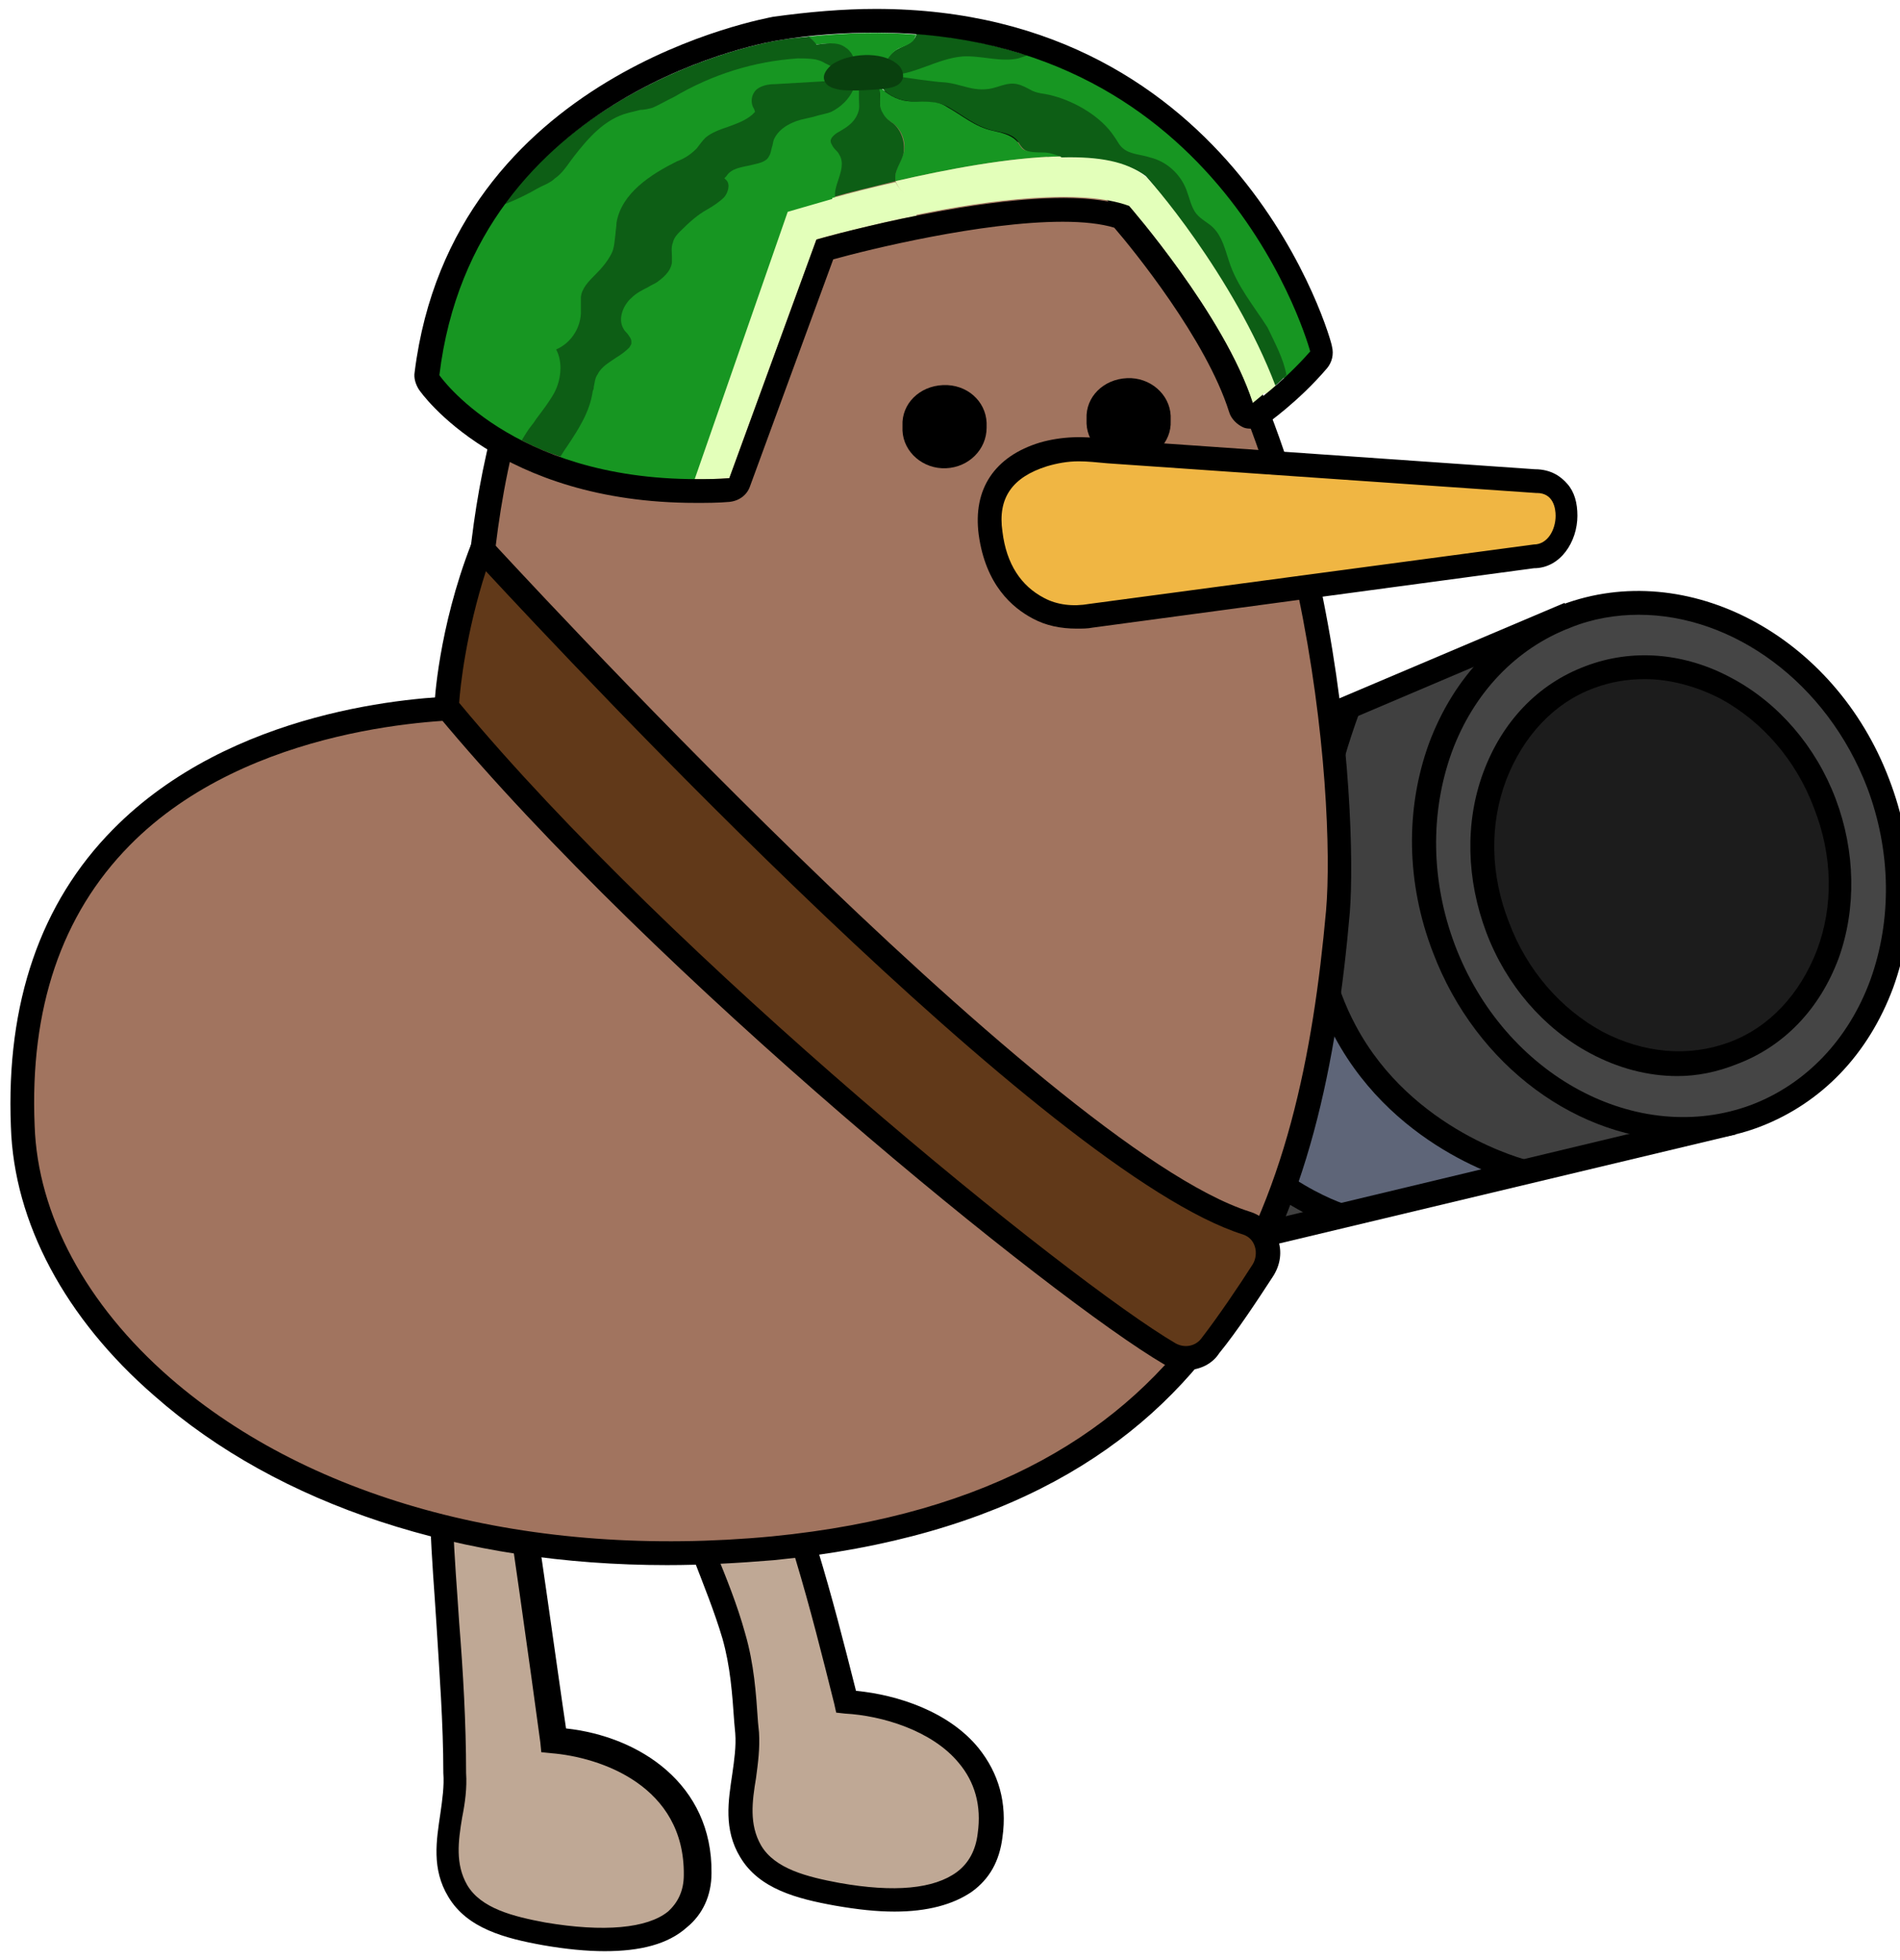 <?xml version="1.0" encoding="utf-8"?>
<!-- Generator: Adobe Illustrator 26.0.3, SVG Export Plug-In . SVG Version: 6.00 Build 0)  -->
<svg version="1.1" id="레이어_1" xmlns="http://www.w3.org/2000/svg" xmlns:xlink="http://www.w3.org/1999/xlink" x="0px"
	 y="0px" viewBox="0 0 192 198" style="enable-background:new 0 0 192 198;" xml:space="preserve">
<style type="text/css">
	.st0{fill:#404040;}
	.st1{fill:#5E6578;}
	.st2{fill-rule:evenodd;clip-rule:evenodd;fill:#454545;}
	.st3{fill-rule:evenodd;clip-rule:evenodd;fill:#1C1C1C;}
	.st4{fill-rule:evenodd;clip-rule:evenodd;fill:#BFA895;}
	.st5{fill:#A1745F;}
	.st6{fill-rule:evenodd;clip-rule:evenodd;}
	.st7{fill:#F0B643;}
	.st8{fill:#179622;}
	.st9{fill:#0D5E15;}
	.st10{fill:#E3FFBA;}
	.st11{fill:#09400E;}
	.st12{fill-rule:evenodd;clip-rule:evenodd;fill:#613919;}
</style>
<g>
	<g>
		<g id="XMLID_125_">
			<g>
				<g>
					<path class="st0" d="M169.8,100.9l4.1,12.7L164,116C167.3,111.9,169.3,106.6,169.8,100.9z"/>
				</g>
				<g>
					<path class="st0" d="M162,76.7l7.8,24.2c-0.5,5.7-2.5,11-5.8,15.1l-9.8,2.3c-8.7-2.3-16.5-9.3-20.3-19.2s-2.5-20.3,2.4-27.7
						l10.3-4.4C152.4,68.4,157.8,71.8,162,76.7z"/>
				</g>
				<g>
					<path class="st0" d="M157.4,62.5l4.6,14.2c-4.2-4.9-9.6-8.3-15.4-9.6L157.4,62.5z"/>
				</g>
				<g>
					<path class="st1" d="M154.2,118.4l-17.9,4.3c-7.2-3.1-13.4-9.4-16.6-17.9c-3.6-9.6-2.6-19.6,2-27l14.6-6.2
						c-4.9,7.5-6.2,17.9-2.4,27.7C137.6,109.1,145.5,116.1,154.2,118.4z"/>
				</g>
				<g>
					<path class="st0" d="M136.3,122.7l-32.9,7.8L93.3,89.7l28.3-12c-4.6,7.4-5.6,17.4-2,27C122.9,113.2,129.1,119.6,136.3,122.7z"
						/>
				</g>
			</g>
			<g>
				<g>
					<path d="M102.5,132L91.8,89l66.3-28.1l17.3,53.7L102.5,132z M94.7,90.4l9.6,38.6l68-16.3l-15.7-48.6L94.7,90.4z"/>
				</g>
			</g>
		</g>
		<g>
			<g>
				
					<ellipse transform="matrix(0.935 -0.355 0.355 0.935 -20.103 65.278)" class="st2" cx="167.8" cy="87.4" rx="23.5" ry="27"/>
			</g>
			<g>
				<path d="M170.1,115.2c-10.5,0-20.9-7.4-25.3-19c-2.7-7-2.8-14.5-0.4-21.1c2.5-6.7,7.2-11.6,13.4-14c12.7-4.8,27.6,3.1,33.1,17.6
					l0,0c2.7,7,2.8,14.5,0.4,21.1c-2.5,6.7-7.2,11.6-13.4,14C175.3,114.8,172.7,115.2,170.1,115.2z M165.6,62.1
					c-2.3,0-4.7,0.4-6.9,1.3c-5.5,2.1-9.8,6.6-12,12.6c-2.2,6.1-2.1,13,0.3,19.4c5,13.3,18.5,20.5,30,16.2c5.5-2.1,9.8-6.6,12-12.6
					c2.2-6.1,2.1-13-0.3-19.4C184.6,68.9,175.1,62.1,165.6,62.1z"/>
			</g>
		</g>
		<g>
			<g>
				
					<ellipse transform="matrix(0.935 -0.355 0.355 0.935 -20.103 65.278)" class="st3" cx="167.8" cy="87.4" rx="17.7" ry="20.3"/>
			</g>
			<g>
				<path d="M169.5,108.7c-3,0-6-0.8-8.8-2.3c-4.7-2.5-8.5-6.9-10.5-12.2S148,83.1,149.9,78s5.5-8.9,10.3-10.7
					c4.7-1.8,10-1.4,14.8,1.2c4.7,2.5,8.5,6.9,10.5,12.2s2.1,11.1,0.3,16.1c-1.9,5.1-5.5,8.9-10.3,10.7
					C173.5,108.3,171.5,108.7,169.5,108.7z M166.2,68.6c-1.8,0-3.5,0.3-5.1,0.9c-4.1,1.5-7.2,4.9-8.9,9.3c-1.7,4.5-1.6,9.6,0.3,14.4
					c1.8,4.8,5.2,8.7,9.4,11c4.2,2.2,8.7,2.6,12.8,1.1s7.2-4.9,8.9-9.3c1.7-4.5,1.6-9.6-0.3-14.4c-1.8-4.8-5.2-8.7-9.4-11
					C171.4,69.3,168.7,68.6,166.2,68.6z"/>
			</g>
		</g>
		<g>
			<g>
				<path d="M153.9,119.6c-0.5-0.1-12.7-3.1-19-14.8c-4.8-8.9-4.7-20.2,0.2-33.7l2.3,0.8c-4.7,12.8-4.8,23.5-0.4,31.7
					c5.7,10.7,17.3,13.6,17.4,13.6L153.9,119.6z"/>
			</g>
		</g>
		<g>
			<g>
				<path d="M135.5,124.1c-0.4-0.1-10.4-3.2-16.2-14c-4.9-9.2-5.2-21-0.9-35.1l2.3,0.7c-4.1,13.5-3.9,24.6,0.7,33.2
					c5.3,9.9,14.6,12.8,14.7,12.8L135.5,124.1z"/>
			</g>
		</g>
	</g>
	<g>
		<g>
			<path class="st4" d="M67.5,145.5c-0.5-2.8-0.1-6.4,2.6-7.2c2.8-0.8,5.1,2.2,6.3,4.8c4.2,9.2,6.7,19,9.2,28.8
				c6.2,0.4,15.8,3.9,14.6,13.5c-1,8-11.2,6.7-15.4,6c-3.3-0.6-7-1.5-8.8-4.4c-2.2-3.7,0-7.9-0.3-11.9c-0.2-3.4-0.4-6.5-1.3-9.8
				C72.3,158.5,68.7,152.4,67.5,145.5z"/>
		</g>
		<g>
			<path d="M90.4,193.1c-1.8,0-3.7-0.2-6-0.6c-3.9-0.7-7.7-1.7-9.6-4.9c-1.7-2.8-1.2-5.7-0.8-8.4c0.2-1.4,0.4-2.8,0.3-4.1l-0.1-1.1
				c-0.2-2.9-0.4-5.7-1.2-8.5c-0.8-2.7-1.9-5.4-2.9-8c-1.5-3.8-3.1-7.7-3.8-11.8c-0.7-3.6,0.1-7.6,3.4-8.6c2.9-0.9,5.8,1.2,7.7,5.5
				c4.2,9,6.7,18.7,9.1,28.2c4.2,0.4,9.4,2.1,12.4,5.8c2,2.5,2.9,5.5,2.4,9c-0.3,2.4-1.3,4.2-3.1,5.5
				C96.3,192.4,93.7,193.1,90.4,193.1z M70.9,139.3c-0.2,0-0.4,0-0.6,0.1c-1.8,0.5-2.2,3.4-1.7,5.9l0,0c0.7,3.9,2.2,7.7,3.7,11.4
				c1.1,2.7,2.2,5.4,3,8.3c0.9,3.1,1.1,6,1.3,9l0.1,1c0.1,1.6-0.1,3.1-0.3,4.6c-0.4,2.4-0.7,4.7,0.5,6.8c1.4,2.4,4.7,3.2,7.9,3.8
				c5.6,1,9.6,0.6,11.9-1.1c1.2-0.9,1.9-2.2,2.1-3.9c0.4-2.8-0.3-5.2-1.9-7.1c-2.7-3.3-7.8-4.8-11.5-5l-0.9-0.1l-0.2-0.9
				c-2.4-9.6-4.9-19.5-9.1-28.6C74.3,141.5,72.7,139.3,70.9,139.3z"/>
		</g>
	</g>
	<g>
		<g>
			<path class="st4" d="M44.7,150.5c0.1-0.9,0.4-1.7,0.9-2.5c1.1-1.8,3.8-2.7,5.3-1.3c0.7,0.7,1,1.7,1.3,2.7
				c0.5,2.2,3.9,26.5,3.9,26.5c6.2,0.4,14.7,4.2,14.6,13.5c-0.1,8.1-11.2,6.7-15.4,6c-3.3-0.6-7-1.5-8.8-4.4
				c-2.2-3.7,0-7.9-0.3-11.9c0-8.3-1-16.8-1.4-25.1C44.6,152.9,44.5,151.6,44.7,150.5z"/>
		</g>
		<g>
			<path d="M61.1,197.1c-1.8,0-3.9-0.2-6.2-0.6c-3.9-0.7-7.7-1.7-9.6-4.9c-1.7-2.8-1.2-5.7-0.8-8.4c0.2-1.4,0.4-2.8,0.3-4.1
				c0-5-0.4-10.2-0.7-15.1c-0.2-3.3-0.5-6.7-0.6-10c-0.1-1.3-0.1-2.5,0.1-3.8c0.2-1.2,0.5-2.1,1-3c0.8-1.3,2.3-2.3,3.9-2.5
				c1.3-0.2,2.4,0.2,3.3,1c1,1,1.4,2.3,1.6,3.3c0.5,2,3.1,21,3.8,25.6c7.4,0.8,14.8,5.6,14.7,14.6c0,2.3-0.9,4.2-2.5,5.5
				C67.5,196.4,64.7,197.1,61.1,197.1z M49,147.2c-0.1,0-0.2,0-0.3,0c-0.8,0.1-1.7,0.7-2.1,1.4c-0.3,0.6-0.6,1.2-0.7,2.1l0,0
				c-0.1,1-0.1,2.1-0.1,3.3c0.1,3.3,0.4,6.7,0.6,9.9c0.4,5,0.7,10.2,0.7,15.2c0.1,1.5-0.1,3-0.4,4.5c-0.4,2.4-0.7,4.7,0.5,6.8
				c1.4,2.4,4.7,3.2,7.9,3.8c5.9,1,10.3,0.6,12.4-1.1c1-0.9,1.6-2.1,1.6-3.7c0.1-9-8.4-11.9-13.4-12.3l-1-0.1l-0.1-1
				c-0.9-6.7-3.4-24.6-3.8-26.3c-0.2-0.9-0.4-1.7-0.9-2.1C49.7,147.3,49.3,147.2,49,147.2z"/>
		</g>
	</g>
	<g>
		<g>
			<path class="st5" d="M48.3,71.5c0,0-47.7-1.3-46,42.2c0.9,23.1,30.5,47,75.8,42.6c45.6-4.5,54.5-34.9,57.1-64.3
				c1.2-13.2-3.1-83.4-47.7-81.7C43.9,12.1,48.3,71.5,48.3,71.5z"/>
		</g>
		<g>
			<path d="M67.4,158.1c-20.7,0-39.2-6-51.8-17.1c-9-7.8-14.2-17.5-14.5-27.2c-0.5-12.5,3-22.6,10.3-30c12-12.2,30.5-13.4,35.6-13.5
				c-0.3-6.3-0.5-33.1,13.9-49.2c6.7-7.5,15.6-11.5,26.6-11.9c11.1-0.4,20.6,3.5,28.3,11.6c10.4,10.9,15.5,27.6,17.9,39.7
				c2.8,13.9,3.1,26.6,2.7,31.7c-2.6,29.8-11.6,60.8-58.2,65.4C74.6,157.9,71,158.1,67.4,158.1z M47.9,72.7
				c-2.7,0-22.7,0.4-34.8,12.7c-6.9,7-10.1,16.5-9.6,28.3c0.3,9,5.2,18.1,13.7,25.5c14.4,12.5,36.5,18.3,60.8,16
				c44.8-4.4,53.4-34.4,56-63.2c1-11.4-1.9-50.6-19.9-69.6c-7.2-7.6-16.2-11.2-26.5-10.8C77.3,12,68.9,15.7,62.7,22.7
				C47.4,39.8,49.4,71.1,49.5,71.4l0.1,1.3h-1.3C48.2,72.7,48.1,72.7,47.9,72.7z"/>
		</g>
	</g>
	<g>
		<g>
			<g>
				<g>
					<g>
						<g>
							<path class="st6" d="M95.6,47.3L95.6,47.3c-2.3,0.1-4.3-1.6-4.4-3.8V43c-0.1-2.2,1.7-4,4.1-4.1s4.3,1.6,4.4,3.8v0.5
								C99.7,45.4,97.9,47.2,95.6,47.3"/>
						</g>
					</g>
				</g>
			</g>
		</g>
	</g>
	<g>
		<g>
			<g>
				<path class="st6" d="M114.2,46.6L114.2,46.6c-2.3,0.1-4.3-1.6-4.4-3.8v-0.5c-0.1-2.2,1.7-4,4.1-4.1c2.3-0.1,4.3,1.6,4.4,3.8v0.5
					C118.4,44.7,116.6,46.5,114.2,46.6"/>
			</g>
		</g>
	</g>
	<g>
		<g>
			<path class="st7" d="M155.2,48.6l-43.3-3c-2.1-0.4-4.3-0.4-6.4,0.2c-2.9,0.9-6,3-5.4,7.9c0.6,4.4,2.8,6.6,4.9,7.6
				c1.6,0.8,3.5,1,5.3,0.8l44.8-6.1C159,56.2,159.8,48.6,155.2,48.6z"/>
		</g>
		<g>
			<path d="M108.8,63.5c-1.6,0-3.1-0.3-4.4-1c-2.1-1.1-4.8-3.4-5.5-8.5c-0.6-4.6,1.6-7.9,6.2-9.3c2.1-0.6,4.4-0.7,6.9-0.3l43.1,3
				c1.7,0,2.7,0.8,3.3,1.5c0.7,0.8,1,1.9,1,3.2c0,2.6-1.7,5.3-4.4,5.3l-44.6,6C109.9,63.5,109.4,63.5,108.8,63.5z M109,46.6
				c-1.1,0-2.2,0.2-3.2,0.5c-3.5,1.1-5,3.2-4.5,6.6c0.4,3.3,1.9,5.5,4.2,6.7c1.3,0.7,2.9,0.9,4.6,0.6l44.9-6c1.4,0,2.2-1.5,2.2-2.9
				c0-0.7-0.2-2.3-1.9-2.3h-0.1l-43.3-3C110.8,46.7,109.9,46.6,109,46.6z"/>
		</g>
	</g>
	<g id="XMLID_124_">
		<g>
			<path class="st8" d="M132.9,35.4c-0.1-0.2-6.3-22.8-28.8-30.1l-0.2-0.1l-1,0.3c-1,0.2-2,0.1-3,0c-0.8-0.1-1.6-0.2-2.5-0.2
				c-1.3,0.1-2.5,0.5-3.7,1c-1.3,0.5-2.5,0.9-3.8,0.9l-0.1,1c1.7,0.3,4.8,0.7,5.3,0.7c0.8,0,1.4,0.2,2.1,0.4c1,0.3,2.1,0.6,3.6,0.1
				c1.4-0.5,1.7-0.5,2.9,0.2c0.7,0.4,1.4,0.5,2,0.6c0.2,0,0.4,0.1,0.6,0.1c2.3,0.6,4.7,2.2,5.8,3.9c0.1,0.1,0.2,0.3,0.3,0.4
				c0.2,0.3,0.4,0.7,0.7,0.9c0.7,0.7,1.5,0.8,2.3,0.9c0.2,0,0.4,0.1,0.6,0.1c1.5,0.4,2.8,1.6,3.4,3c0.1,0.2,0.1,0.5,0.2,0.7
				c0.2,0.6,0.4,1.3,0.8,1.8c0.3,0.4,0.7,0.7,1.1,1c0.2,0.2,0.5,0.3,0.7,0.5c0.6,0.6,1,1.6,1.3,2.5c0.1,0.2,0.1,0.4,0.2,0.7
				c0.7,1.9,1.9,3.6,3,5.3c0.3,0.5,0.7,1,1,1.5c0.8,1.3,1.7,2.9,2,4.5l0.2,0.9l0.7-0.7c0.7-0.7,1.5-1.5,2.3-2.4l0.2-0.2L132.9,35.4z
				"/>
			<g>
				<path class="st9" d="M130,37.9c-0.4,0.4-0.8,0.8-1.2,1.1c-4.2-11.1-13-21.2-13-21.2c-1.8-1.4-5-1.9-8.7-1.9
					c-0.6-0.2-1.1-0.4-1.7-0.4c-0.7,0-1.4,0-1.9-0.4c-0.3-0.2-0.5-0.6-0.7-0.9c-0.6-0.7-1.5-0.8-2.4-1c-1.8-0.4-3-1.5-4.6-2.4
					c-1.2-0.7-2.7-0.4-4.1-0.6c-0.9-0.1-2.1-0.6-2.7-1.5c-0.3-0.4-0.4-0.9-0.3-1.5c0,0.1,0.3,0.2,0.7,0.3v0.1c0.2,0,0.4,0,0.6,0
					c1.7,0.3,4.8,0.7,5.2,0.7c2,0.1,3.3,1.2,5.5,0.5c1.5-0.5,2-0.5,3.3,0.2c0.8,0.5,1.5,0.4,2.5,0.7c2.2,0.6,4.8,2.1,6.1,4.1
					c0.3,0.4,0.5,0.9,0.9,1.2c0.7,0.6,1.8,0.6,2.7,0.9c1.7,0.4,3.1,1.7,3.7,3.3c0.3,0.8,0.5,1.8,1,2.4s1.2,0.9,1.7,1.4
					c0.9,0.9,1.2,2.2,1.6,3.4c0.8,2.5,2.5,4.5,3.9,6.7C128.8,34.6,129.7,36.2,130,37.9z"/>
			</g>
			<g>
				<path class="st8" d="M105.4,15.4c0.6,0,1.2,0.2,1.7,0.4c-5.1,0.1-11.4,1.3-16.6,2.5l0,0v-0.1c-0.2-0.9,0.5-1.8,0.8-2.7
					c0.3-1-0.1-2.3-1-3c-0.4-0.3-0.8-0.5-1.1-0.9c-0.4-0.6-0.3-1.4-0.3-2.1c0-0.3-0.1-0.5-0.2-0.7l0.2-0.1c0.6,0.8,1.8,1.4,2.7,1.5
					c1.4,0.2,2.9-0.2,4.1,0.6c1.6,0.9,2.8,2,4.6,2.4c0.9,0.2,1.8,0.4,2.4,1c0.3,0.3,0.4,0.7,0.7,0.9C104,15.4,104.8,15.4,105.4,15.4
					z"/>
			</g>
			<g>
				<path class="st9" d="M103.8,5.6c-0.3,0.1-0.6,0.2-0.9,0.3c-1.8,0.4-3.7-0.3-5.6-0.2c-2.6,0.2-4.9,1.9-7.5,1.9
					c-0.2,0-0.4-0.1-0.6-0.1c0-1.1,0.6-2.1,1.6-2.6C91.4,4.6,92,4.4,92.3,4c0.2-0.2,0.3-0.4,0.3-0.6C96.8,3.7,100.5,4.5,103.8,5.6z"
					/>
			</g>
			<g>
				<path class="st8" d="M88.6,7.2c-0.2,0.6,0,1.1,0.3,1.5l-0.2,0.1c-0.5-0.9-1.7-0.9-2.1,0.1h-0.1c0.2-0.4,0.2-0.9,0-1.3
					c-0.2-0.2-0.6-0.3-1.1-0.2c0.2-0.1,0.4-0.2,0.5-0.3c0.7-0.7,0.2-2-0.7-2.4c-0.9-0.4-1.9-0.3-2.8-0.2c-0.2-0.4-0.5-0.6-0.8-0.8
					c4-0.4,7.6-0.5,11-0.2c-0.1,0.2-0.2,0.4-0.3,0.6c-0.4,0.4-1,0.6-1.5,0.8c-0.9,0.5-1.5,1.5-1.6,2.6C88.9,7.3,88.6,7.3,88.6,7.2z"
					/>
			</g>
			<g>
				<path class="st9" d="M90.3,12.5c0.8,0.7,1.2,1.9,1,3c-0.2,0.9-1,1.8-0.8,2.7v0.1c-2.4,0.6-4.6,1.1-6.3,1.6
					c-0.1-1.4,1.2-3.1,0.4-4.3c-0.2-0.4-0.6-0.6-0.8-1.1c-0.2-0.7,0.4-1.4,1-1.8c0.6-0.4,1.4-0.8,1.7-1.5c0.2-0.6,0-1.2,0-1.9
					c0-0.2,0-0.4,0.1-0.6c0.3-1,1.6-1,2.1-0.1c0.1,0.2,0.2,0.4,0.2,0.7c0,0.7-0.1,1.5,0.3,2.1C89.5,12,89.9,12.2,90.3,12.5z"/>
			</g>
			<g>
				<path class="st8" d="M89.9,7.6c-0.2,0-0.4,0-0.6,0V7.5C89.5,7.5,89.7,7.5,89.9,7.6z"/>
			</g>
			<g>
				<path class="st9" d="M86.5,7.6c0.2,0.4,0.2,0.9,0,1.3V9c-0.5,1.1-1.4,2.1-2.5,2.6c-1,0.4-2,0.5-3.1,0.8c-1,0.3-2.1,0.8-2.4,1.8
					c-0.2,0.5-0.2,1.2-0.5,1.7c-0.8,1.4-3.4,0.7-4.4,2c0.5,0.6,0.3,1.6-0.2,2.2s-1.3,1-1.9,1.4c-1,0.6-1.8,1.3-2.6,2.1
					c-0.2,0.3-0.5,0.6-0.6,0.9c-0.2,0.6,0.1,1.3,0,1.9c-0.1,1-0.9,1.8-1.7,2.3c-0.8,0.5-1.8,0.9-2.5,1.5c-0.7,0.7-1.2,1.8-0.7,2.6
					c0.3,0.5,0.9,0.9,0.9,1.5c0,0.3-0.1,0.6-0.3,0.8c-0.8,1.1-2.5,1.4-3.1,2.6c-0.3,0.5-0.3,1.1-0.4,1.6c-0.4,2.6-2.1,4.7-3.4,7
					c-1.9-0.6-3.7-1.4-5.1-2.2c0.2-0.3,0.4-0.6,0.6-0.9c1-1.3,2.1-2.4,2.8-3.9c0.7-1.4,0.9-3.3-0.1-4.5c1.5-0.3,2.8-1.7,2.8-3.3
					c0-0.6-0.1-1.2,0-1.8c0.3-1.8,2.4-2.8,3.1-4.5c0.4-0.9,0.3-1.9,0.5-2.9c0.6-3.1,3.6-5.2,6.4-6.6c0.6-0.3,1.3-0.6,1.8-1.1
					c0.4-0.4,0.6-0.8,1-1.2c1.2-1.2,3.3-1.2,4.7-2.3c-0.6-0.8-0.4-2,0.4-2.6C76.6,8,77.4,8,78.1,7.9c1.7-0.1,3.5-0.2,5.2-0.3
					c0.3,0,1-0.2,1.6-0.4c0.1,0,0.3,0,0.4,0l0,0C86,7.3,86.4,7.3,86.5,7.6z"/>
			</g>
			<g>
				<g>
					<path class="st8" d="M70.2,48.6c-4.8,0-9.2-0.7-13.1-2l-0.2-0.1l0.1-0.2c0.2-0.4,0.5-0.8,0.8-1.2c1.2-1.9,2.3-3.6,2.6-5.7
						c0-0.1,0-0.3,0.1-0.4c0.1-0.4,0.1-0.9,0.4-1.3c0.4-0.7,1.1-1.2,1.8-1.6c0.5-0.3,1-0.6,1.3-1c0.1-0.1,0.3-0.4,0.3-0.6
						c0-0.4-0.2-0.7-0.5-1c-0.1-0.2-0.3-0.3-0.4-0.5c-0.5-0.9-0.1-2.2,0.7-2.9c0.5-0.5,1.1-0.8,1.6-1c0.3-0.1,0.6-0.3,0.9-0.5
						c0.4-0.3,1.5-1,1.6-2.2c0-0.2,0-0.4,0-0.6c0-0.5-0.1-0.9,0.1-1.4c0.1-0.4,0.4-0.8,0.6-1c1-1,1.7-1.6,2.6-2.1
						c0.7-0.4,1.4-0.8,1.8-1.4c0.4-0.5,0.6-1.4,0.2-1.9L73.4,18l0.1-0.1c0.5-0.7,1.4-0.9,2.3-1c0.9-0.2,1.7-0.3,2.1-1
						c0.2-0.3,0.2-0.6,0.3-1c0-0.2,0.1-0.5,0.2-0.7c0.4-0.9,1.2-1.5,2.5-1.9c0.4-0.1,0.8-0.2,1.3-0.3c0.6-0.1,1.2-0.3,1.8-0.5
						c1.1-0.5,2-1.4,2.4-2.4c-0.1-0.1,0-0.2,0-0.3l0.4,0v0.6c0,0.2,0,0.4,0,0.6c0,0.5,0.1,0.9-0.1,1.4c-0.3,0.8-1.1,1.2-1.8,1.6
						c-0.3,0.2-1.2,0.9-0.9,1.5c0.1,0.2,0.2,0.4,0.4,0.6c0.2,0.2,0.3,0.3,0.4,0.5c0.5,0.8,0.2,1.7-0.1,2.6c-0.2,0.6-0.4,1.2-0.3,1.8
						l0,0.2l-0.2,0c-2.4,0.7-4.2,1.2-4.6,1.4l-9.4,27H70.2z"/>
					<path class="st8" d="M86.6,8.8c0,0.1,0,0.2,0,0.3C86.5,8.9,86.6,8.9,86.6,8.8 M86.6,9.1c0,0.1,0,0.2,0,0.3c0,0.6,0.2,1.3,0,1.9
						c-0.3,0.7-1,1.1-1.7,1.5c-0.6,0.4-1.3,1.1-1,1.8c0.1,0.4,0.6,0.7,0.8,1.1c0.8,1.3-0.6,2.9-0.4,4.3c-2.8,0.8-4.7,1.4-4.7,1.4
						l-9.4,27c-5.2,0-9.5-0.8-13-2c1.4-2.3,3-4.4,3.4-7c0.1-0.6,0.1-1.1,0.4-1.6c0.6-1.2,2.2-1.6,3.1-2.6c0.2-0.2,0.4-0.5,0.3-0.8
						c0-0.6-0.6-1-0.9-1.5c-0.5-0.8,0-2,0.7-2.6c0.7-0.7,1.7-1,2.5-1.5c0.8-0.5,1.6-1.3,1.7-2.3c0-0.6-0.2-1.3,0-1.9
						c0.1-0.4,0.4-0.7,0.6-0.9c0.8-0.8,1.6-1.5,2.6-2.1c0.7-0.4,1.4-0.8,1.9-1.4c0.5-0.6,0.7-1.6,0.2-2.2c1-1.3,3.6-0.6,4.4-2
						c0.3-0.5,0.3-1.1,0.5-1.7c0.4-1,1.4-1.5,2.4-1.8c1-0.3,2.1-0.4,3.1-0.8C85.2,11.2,86.2,10.3,86.6,9.1 M87,6.6l-0.7,2.2h-0.1
						c0-0.1,0-0.1,0-0.1c-0.1,0.1-0.1,0.3,0,0.4c-0.4,0.9-1.2,1.7-2.2,2.2c-0.5,0.2-1.2,0.3-1.8,0.5c-0.4,0.1-0.9,0.2-1.3,0.3
						c-1.4,0.4-2.3,1.1-2.7,2c-0.1,0.3-0.1,0.5-0.2,0.8c-0.1,0.3-0.1,0.6-0.3,0.9c-0.3,0.6-1.1,0.7-1.9,0.9
						c-0.9,0.2-1.9,0.3-2.4,1.1L73.2,18l0.2,0.2c0.4,0.4,0.2,1.2-0.2,1.7c-0.5,0.5-1.1,0.9-1.8,1.3c-0.9,0.5-1.7,1.2-2.7,2.2
						c-0.2,0.2-0.6,0.6-0.7,1.1c-0.2,0.5-0.1,1-0.1,1.4c0,0.2,0,0.4,0,0.6c-0.1,1-1.1,1.7-1.5,2c-0.3,0.2-0.6,0.3-0.9,0.5
						c-0.6,0.3-1.2,0.6-1.7,1.1c-0.8,0.7-1.4,2.1-0.8,3.1c0.1,0.2,0.3,0.4,0.4,0.5c0.2,0.3,0.4,0.5,0.4,0.8v0.1l0,0.1
						c0,0.1-0.1,0.2-0.2,0.4c-0.4,0.4-0.8,0.7-1.3,1c-0.7,0.5-1.5,0.9-1.9,1.7c-0.3,0.4-0.3,0.9-0.4,1.3c0,0.1,0,0.2-0.1,0.4
						c-0.3,2.1-1.4,3.8-2.6,5.6c-0.3,0.4-0.5,0.8-0.8,1.2l-0.3,0.4l0.5,0.2c3.9,1.3,8.3,2,13.1,2h0.3l0.1-0.3l9.3-26.8
						c0.5-0.2,2.2-0.7,4.5-1.3l0.3-0.1l0-0.3c-0.1-0.5,0.1-1.1,0.3-1.7c0.3-0.9,0.6-1.9,0-2.8c-0.1-0.2-0.3-0.4-0.4-0.6
						c-0.1-0.2-0.3-0.3-0.3-0.4l0,0l0,0c-0.2-0.4,0.3-1,0.9-1.3c0.7-0.4,1.5-0.9,1.8-1.7c0.2-0.5,0.1-1,0.1-1.5c0-0.2,0-0.4,0-0.6
						V9.1V6.6L87,6.6z"/>
				</g>
			</g>
			<g>
				<path class="st9" d="M85.3,4.7c0.9,0.5,1.4,1.7,0.7,2.4c-0.2,0.2-0.3,0.3-0.5,0.3l0,0c-0.1,0-0.2,0-0.4,0c-0.9,0-2-0.8-3-1
					c-0.5-0.1-1.1-0.1-1.7-0.1C76.1,6.6,71.8,8,68,10.1c-0.7,0.4-1.5,0.9-2.3,1.1c-0.8,0.3-1.6,0.3-2.4,0.5
					c-2.2,0.6-3.9,2.4-5.2,4.3c-0.6,0.8-1.2,1.7-2,2.3c-0.6,0.4-1.3,0.7-2,1.1c-0.7,0.3-2.2,1.2-3.5,1.6C60.8,6.9,78.5,4.1,78.5,4.1
					c1.1-0.2,2.1-0.3,3.2-0.4c0.3,0.2,0.6,0.5,0.8,0.8C83.4,4.4,84.5,4.2,85.3,4.7z"/>
			</g>
			<g>
				<path class="st9" d="M85.5,7.4c-0.1,0-0.2,0.1-0.4,0C85.2,7.4,85.3,7.4,85.5,7.4z"/>
			</g>
			<path class="st8" d="M85,6.9C84.6,7,84,6.7,83.4,6.4c-0.3-0.2-0.6-0.3-1-0.4c-0.6-0.1-1.2-0.1-1.8-0.1C76.2,6.2,72,7.5,68.1,9.8
				l-0.6,0.3c-0.6,0.3-1.1,0.6-1.6,0.8c-0.4,0.1-0.8,0.2-1.2,0.2c-0.4,0.1-0.8,0.2-1.2,0.3C61.1,12,59.4,14,58,15.8l-0.3,0.4
				c-0.5,0.7-1,1.4-1.6,1.8c-0.5,0.5-1.2,0.7-1.9,1.1c-0.5,0.3-2,1.1-3.4,1.6l-0.2,0.1l-0.1,0.1C47,25.9,44.8,31.5,44,37.9l0,0.2
				l0.1,0.2c0.1,0.1,2.4,3.5,7.9,6.5l0.4,0.2l0.8-1.3c0.3-0.5,0.7-0.9,1-1.4c0.6-0.8,1.3-1.7,1.8-2.6c0.7-1.3,0.9-3.1,0.2-4.4
				c1.4-0.6,2.4-2,2.5-3.6c0-0.2,0-0.4,0-0.6c0-0.4,0-0.7,0-1.1c0.1-0.9,0.8-1.6,1.5-2.3c0.6-0.6,1.2-1.3,1.6-2.1
				c0.3-0.6,0.3-1.3,0.4-2c0-0.3,0.1-0.7,0.1-1.1c0.5-3,3.5-4.9,6.1-6.2c0.8-0.3,1.4-0.7,2-1.3c0.3-0.4,0.6-0.8,0.9-1.1
				c0.6-0.5,1.4-0.8,2.3-1.1c0.8-0.3,1.7-0.6,2.4-1.2l0.3-0.3L76.2,11c-0.4-0.6-0.3-1.5,0.3-2c0.4-0.3,1-0.5,1.8-0.5
				c1.7-0.1,3.4-0.2,5.2-0.3l0.1,0c0.3-0.1,1-0.3,1.5-0.4L85,6.9z"/>
			<path class="st10" d="M128.9,39c-4.2-11.1-13-21.3-13.2-21.2c-1.8-1.5-4.7-2-8.4-1.9c-0.1,0-0.1-0.1-0.2-0.1
				c-5.1,0.1-11.4,1.3-16.6,2.5c0.2,0.5,0.5,0.9,0.8,1.2c-0.3-0.3-0.6-0.7-0.8-1.1c-2.3,0.5-4.6,1.1-6.4,1.6c0,0,0,0,0,0.1
				c-2.8,0.8-4.5,1.3-4.5,1.3l-9.4,27c1.1,0,2.3,0,3.5-0.1l8.8-24.1c0,0,1.6-0.5,4.2-1.1c0,0,0,0,0,0c1.7-0.4,3.7-0.9,5.9-1.3
				c0,0,0-0.1,0-0.1c7.3-1.5,16.6-2.7,21.5-0.9c0,0,9.6,11,12.5,19.9c0,0,0.5-0.4,1.2-1c0,0,0,0,0.1,0.1
				C128.2,39.6,128.6,39.3,128.9,39z M92,20.6c0,0,0,0.1,0.1,0.1C92.1,20.7,92,20.6,92,20.6z"/>
		</g>
	</g>
	<g>
		<g>
			<path d="M88.5,3.3c35.3,0,43.9,32.2,43.9,32.2c-2.8,3.2-5.8,5.3-5.8,5.3c-2.8-8.9-12.5-19.9-12.5-19.9c-1.7-0.6-4-0.9-6.6-0.9
				c-10.4,0-25,4.2-25,4.2l-8.8,24.1c-1.1,0.1-2.2,0.1-3.3,0.1c-18.8,0-26-10.5-26-10.5c3.5-29,34.1-33.8,34.1-33.8
				C82,3.5,85.4,3.3,88.5,3.3 M88.5,0.9c-3.3,0-6.8,0.3-10.4,0.8c-0.3,0.1-32.4,5.5-36.2,35.9c-0.1,0.6,0.1,1.2,0.4,1.7
				c0.3,0.5,8.2,11.5,28,11.5c1.1,0,2.3,0,3.4-0.1c1-0.1,1.8-0.7,2.1-1.6l8.4-22.9c3.6-1,15-3.8,23.2-3.8c2.1,0,3.9,0.2,5.2,0.6
				c1.9,2.2,9.3,11.3,11.6,18.6c0.2,0.7,0.8,1.3,1.5,1.6c0.3,0.1,0.5,0.1,0.8,0.1c0.5,0,1-0.1,1.4-0.4c0.1-0.1,3.3-2.3,6.2-5.7
				c0.5-0.6,0.7-1.4,0.5-2.2C134.6,34.5,125.2,0.9,88.5,0.9L88.5,0.9z"/>
		</g>
	</g>
	<g>
		<g>
			<path class="st11" d="M84.1,6.5c-0.5,0.4-1,1-0.8,1.6c0.2,0.7,1.1,0.9,1.8,1c1.3,0.1,2.7,0,4-0.1c0.8-0.1,1.8-0.2,2.1-1
				c0.2-0.5-0.1-1.2-0.5-1.5C89.1,5.1,85.7,5.4,84.1,6.5z"/>
		</g>
	</g>
	<g>
		<g>
			<path class="st12" d="M45.2,71.4c0,0,0.3-7.5,3.6-15.9c0,0,56.1,61.5,77.3,68.1c2,0.6,2.8,3,1.7,4.7c-1.6,2.4-3.6,5.5-5.3,7.6
				c-1,1.3-2.8,1.6-4.2,0.8C106.7,129.9,66.6,97.2,45.2,71.4z"/>
		</g>
		<g>
			<path d="M119.9,138.4c-0.8,0-1.6-0.2-2.3-0.6c-11.1-6.5-51.3-39-73.4-65.6l-0.3-0.4v-0.5c0-0.3,0.4-7.8,3.7-16.3l0.7-1.8l1.3,1.4
				c0.6,0.6,56.1,61.3,76.7,67.8c1.3,0.4,2.3,1.4,2.8,2.7c0.5,1.3,0.3,2.7-0.5,3.9c-1.5,2.3-3.6,5.5-5.4,7.7
				C122.5,137.8,121.2,138.4,119.9,138.4z M46.4,71c21.6,26,61.8,58.5,72.4,64.7c0.9,0.5,2,0.3,2.6-0.5c1.7-2.2,3.8-5.3,5.2-7.5
				c0.3-0.5,0.4-1.2,0.2-1.8c-0.2-0.6-0.6-1-1.2-1.2c-19.7-6.2-67.6-57.4-76.5-67C47.1,63.9,46.5,69.4,46.4,71z"/>
		</g>
	</g>
</g>
</svg>
